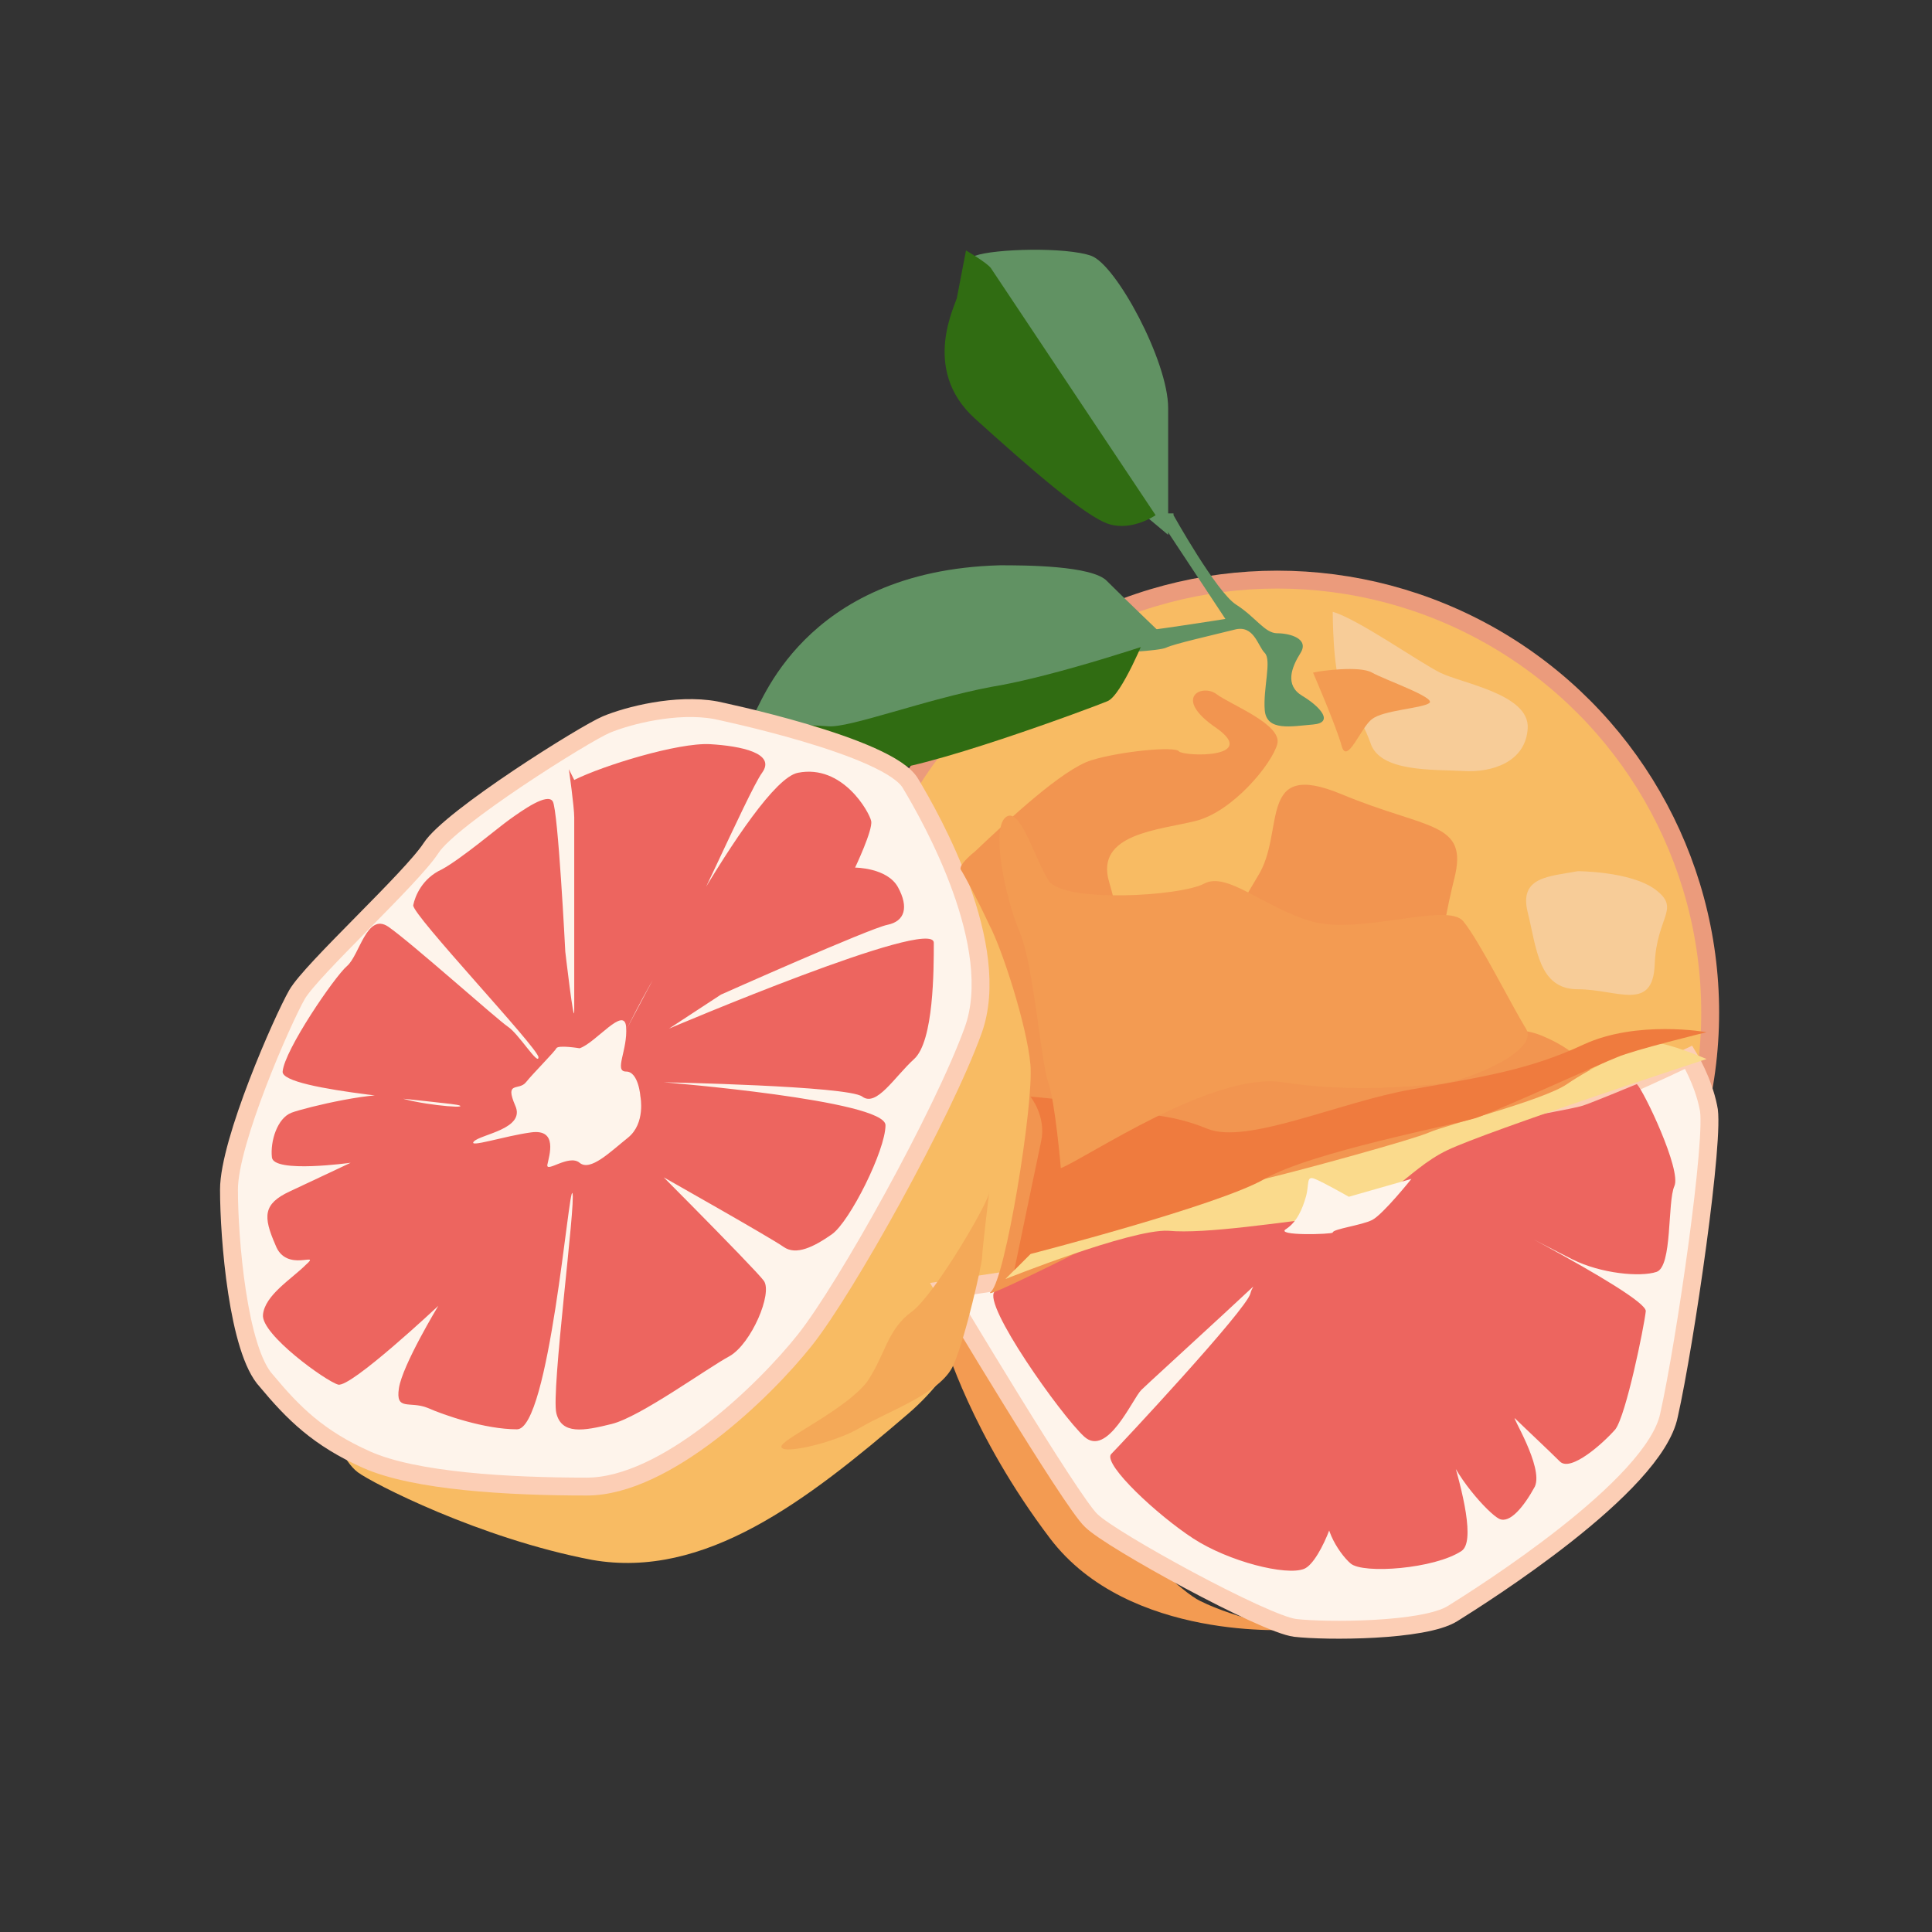 <?xml version="1.0" encoding="utf-8"?>
<!-- Generator: Adobe Illustrator 23.1.1, SVG Export Plug-In . SVG Version: 6.00 Build 0)  -->
<svg version="1.1" id="Layer_1" xmlns="http://www.w3.org/2000/svg" xmlns:xlink="http://www.w3.org/1999/xlink" x="0px" y="0px"
	 viewBox="0 0 108 108" style="enable-background:new 0 0 108 108;" xml:space="preserve">
<rect x="0" y="0" width="108" height="108" fill="#333333" stroke="none"/>
<style type="text/css">
	.st0{fill:#F8BB63;stroke:#EB9B7C;stroke-miterlimit:10;}
	.st1{fill:#619263;}
	.st2{fill:#306C12;}
	.st3{fill:#F8BB63;}
	.st4{fill:#FEF4EB;stroke:#FCCEB5;stroke-miterlimit:10;}
	.st5{fill:#F39B52;}
	.st6{fill:#ED655F;}
	.st7{fill:#FEF4EB;}
	.st8{fill:#F4A958;}
	.st9{fill:#F29550;}
	.st10{fill:#F7CC98;}
	.st11{fill:#FADA8C;}
	.st12{fill:#EF7B3E;}
</style>
<g>
	<circle class="st0" cx="71.4" cy="56.6" r="24.2"/>
	<path class="st1" d="M65.6,28.8c0,0,2.4,4.3,3.5,5s1.6,1.6,2.3,1.6c0.7,0,1.8,0.3,1.3,1.1c-0.5,0.8-0.9,1.8,0.1,2.4
		s1.8,1.5,0.6,1.6s-2.6,0.4-2.7-0.8c-0.1-1.2,0.4-2.8,0-3.2c-0.4-0.4-0.6-1.6-1.7-1.3c-1.2,0.3-3.4,0.8-3.8,1c-0.4,0.2-3,0.3-3,0.3
		s-0.7-1,0.6-1.1c1.3-0.1,5.7-0.8,5.7-0.8l-3.9-5.9H65.6z"/>
	<path class="st1" d="M54.5,14.3c-0.4,0.1,7.1,12.5,7.1,12.5l3.7,3.1c0,0,0-4.5,0-7.1s-2.9-8-4.3-8.5S55.6,13.9,54.5,14.3z"/>
	<path class="st2" d="M53.5,16.6c0,0.3-2.1,4,1,6.8s6.2,5.5,7.5,5.9s2.6-0.5,2.6-0.5S55.6,15.3,55.4,15c-0.2-0.3-1.4-1-1.4-1
		L53.5,16.6z"/>
	<path class="st2" d="M64.1,35.4l-14.7,2.2l-6.3,2.6c0,0,3.4,2.8,5.8,2.9s12.3-3.6,13-3.9C62.7,38.9,64.1,35.4,64.1,35.4z"/>
	<path class="st1" d="M55.9,31.6c1.3,0,5.2,0,6,0.9c0.9,0.9,3.3,3.2,3.3,3.2s-6.1,2.1-9.8,2.7c-3.7,0.7-7.9,2.3-9.1,2.2
		c-1.2-0.1-4.5-0.1-4.2-0.6C42.5,39.6,44.8,31.9,55.9,31.6z"/>
	<path class="st3" d="M52.1,45.8c0,0,5.5,8.8,5.4,13.7c-0.1,4.9-1,14.6-6.7,19.5c-5.7,4.9-11.4,9.3-17.7,8.2
		c-6.3-1.2-12.3-4.3-13.1-4.9c-0.8-0.6-1.5-2.3-1.2-2.5c0.3-0.2,18-11.9,18.1-12.5c0.2-0.6,4.6-13.3,4.6-13.3L52.1,45.8z"/>
	<path class="st4" d="M40,39.7c0,0,9.7,2,10.9,4.1c1.2,2,5.2,9.1,3.5,13.8S47.3,72,45,74.9s-7.8,8.2-12.2,8.2s-9.6-0.3-12.3-1.5
		c-2.7-1.2-4.1-2.6-5.6-4.4c-1.6-1.7-2.1-8-2.1-10.7c0-2.7,3-9.5,3.8-10.9c0.8-1.4,6.4-6.5,7.5-8.2s8.6-6.4,9.8-6.9
		S37.8,39.3,40,39.7z"/>
	<path class="st5" d="M52.8,71.6c0,0,2.3,5.4,3.4,6.8c1.1,1.4,8.8,10.1,10.9,11.1c2,1,5.2,1.6,5.2,1.6s-9.2,0.7-13.6-5.1
		S52.8,75,52.8,75V71.6z"/>
	<path class="st4" d="M56.1,71.6l-3.3,0.5c0,0,7.1,11.9,8.2,12.9c1.1,1.1,9.7,5.8,11.4,6s7.2,0.2,8.8-0.8c1.6-1,11.3-7.1,12.1-11.1
		c0.9-4,2.6-15.7,2.2-17.2c-0.3-1.5-1.1-2.8-1.1-2.8s-2.3,1.1-3.5,1.6s-5,1.9-6.9,2.7c-1.8,0.8-6,2.1-7.4,3.1s-0.5,1-5.8,2.6
		c-5.3,1.6-9.9,3.2-9.9,3.2L56.1,71.6z"/>
	<path class="st6" d="M91.5,60.6c0.4,0.4,2.5,4.8,2.1,5.7c-0.4,0.9-0.1,4.5-1,4.8c-0.9,0.3-3.1,0.1-4.7-0.7s-7.3-3.8-7.3-3.8
		s11.5,5.8,11.4,6.7s-1.1,5.8-1.7,6.6c-0.7,0.8-2.5,2.4-3.1,1.8c-0.6-0.6-2.2-2.1-2.5-2.4c-0.3-0.3,1.6,2.7,1.1,3.8
		c-0.6,1.1-1.4,2.1-2,1.8s-2.6-2.5-3-4.1c-0.4-1.7-1.6-5-1.6-5s4,9.9,2.5,10.9s-5.5,1.3-6.2,0.7c-0.7-0.6-1.8-2.4-1.1-3.2
		c0.8-0.8-0.5,3.1-1.5,3.5c-1,0.4-4.2-0.4-6.2-1.7c-2-1.3-5-4.1-4.6-4.7c0.5-0.5,7.6-8.1,7.8-9c0.2-0.9,2.3-2.8,2.6-2.8
		s-8.2,7.7-8.7,8.2s-1.9,3.8-3.2,2.6c-1.3-1.2-5.7-7.4-5-8.1s5.7-2.9,7.8-3.5c2.1-0.6,6-0.6,7.2-0.8s3.1-1.1,3.7-1.4
		s1.7-1.3,3.5-1.8c1.8-0.6,4.6-1.6,6-1.9c1.5-0.4,4.1-0.8,4.7-1S91.5,60.6,91.5,60.6z"/>
	<path class="st6" d="M32.1,43.6c1.6-0.8,5.8-2.1,7.6-2c1.7,0.1,3.7,0.5,2.9,1.6s-4.5,9.7-5.2,10.3c-0.7,0.6-2.4,4.1-2.4,4.1
		s7.1-13.9,9.6-14.4s4,2.2,4.1,2.7c0.1,0.5-0.9,2.6-0.9,2.6s1.8,0,2.4,1.1c0.6,1.1,0.4,1.9-0.6,2.1c-1,0.2-9.3,3.9-9.3,3.9l-2.9,1.9
		c0,0,14.8-6.3,14.8-4.8s0,5.5-1.1,6.5c-1.1,1-2.1,2.7-2.9,2.1s-11.1-0.8-11.1-0.8s12.4,1,12.4,2.4s-2,5.4-3,6.1
		c-1,0.7-2,1.2-2.7,0.7c-0.7-0.5-6.9-4-6.9-4l-1.9-2c0,0,7.2,7.2,7.7,7.9c0.5,0.7-0.7,3.5-1.9,4.2c-1.3,0.7-5,3.4-6.6,3.8
		s-2.8,0.6-3.1-0.6s1.1-11.8,0.9-12.3c-0.2-0.5-1.3,13.2-3.1,13.2c-1.8,0-4.1-0.8-5-1.2c-1-0.4-1.8,0.2-1.6-1.1
		c0.2-1.3,2.2-4.6,2.2-4.6s-4.9,4.6-5.6,4.4c-0.7-0.2-4.3-2.8-4.2-3.9c0.1-1.1,1.6-2,2.4-2.8c0.9-0.8-1.1,0.5-1.7-1.1
		c-0.7-1.6-0.7-2.3,0.8-3s3.4-1.6,3.4-1.6s-4.3,0.6-4.4-0.3c-0.1-0.9,0.3-2.2,1.1-2.5c0.8-0.3,5-1.3,5.9-0.9
		c0.9,0.4,3.9,0.7,3.5,0.5c-0.4-0.2-10-0.8-9.9-1.9c0.1-1.2,2.9-5.3,3.6-5.9s1.1-3,2.3-2.2c1.3,0.9,6.1,5.2,6.7,5.6
		c0.6,0.4,1.7,2.2,1.7,1.7c0-0.5-7.1-8-7-8.5s0.5-1.5,1.6-2c1.1-0.6,3.1-2.3,3.8-2.8c0.7-0.5,2.1-1.5,2.4-1c0.3,0.5,0.7,8.4,0.7,8.4
		s0.5,4.3,0.5,3.3s0-10.2,0-10.8c0-0.6-0.3-2.7-0.3-2.7"/>
	<path class="st7" d="M32.4,58.6c0.9-0.3,2.5-2.4,2.6-1.2c0.1,1.3-0.7,2.5,0,2.5s0.8,1.4,0.8,1.4s0.3,1.5-0.7,2.3S33,65.5,32.4,65
		c-0.6-0.5-1.9,0.6-1.8,0.1c0.1-0.5,0.6-2-0.9-1.8c-1.5,0.2-3.6,0.9-3.2,0.5c0.4-0.4,2.9-0.7,2.3-2c-0.6-1.4,0.2-0.8,0.6-1.3
		c0.4-0.5,1.6-1.7,1.7-1.9S32.4,58.6,32.4,58.6z"/>
	<path class="st8" d="M55.3,66.6c0.1,0.4-3,5.7-4.3,6.7c-1.4,1-1.5,2.4-2.5,3.9c-1.1,1.5-4.5,3.1-4.8,3.6c-0.3,0.6,2.9-0.1,4.4-1
		s4.5-1.9,5.2-3.5c0.7-1.6,1.6-5.7,1.6-6C54.9,69.9,55.3,66.6,55.3,66.6z"/>
	<path class="st9" d="M54.5,47.6c1.9-1.8,4.9-4.6,6.5-5.1s4.7-0.8,4.9-0.5c0.3,0.3,4.5,0.4,2.1-1.3c-2.5-1.7-0.8-2.5,0-1.9
		c0.8,0.6,3.7,1.7,3.4,2.8c-0.3,1.1-2.5,3.8-4.6,4.3c-2,0.5-5.6,0.7-4.8,3.4c0.8,2.7,1.1,6.4,3.3,5.6c2.2-0.8,3.5-3.4,5-5.9
		c1.6-2.5-0.1-6.6,4.7-4.6c4.8,2,7.1,1.5,6.3,4.7c-0.8,3.2-1.6,8.2,0.1,8.8c1.7,0.6,2.6-0.9,4.8,0c2.2,0.9,3.4,2.5,2.8,2.7
		c-0.6,0.2-5.3,2.2-7,2.7c-1.8,0.6-9.2,3-10.2,3.8c-1,0.8-5.6-0.1-7.7,1c-2.1,1-9.5,4.8-8.7,4.1s2.4-10.5,2.2-12.7
		c-0.2-2.2-1.6-6.5-2.3-7.8c-0.6-1.3-1.4-2.8-1.6-3.1C53.6,48.3,54.5,47.6,54.5,47.6z"/>
	<path class="st10" d="M88.2,48.7c-1.6,0.3-3.3,0.3-2.8,2.3c0.5,2,0.6,4.3,2.8,4.3c2.2,0,4.2,1.3,4.3-1.4s1.5-3.1,0-4.2
		C91.1,48.7,88.2,48.7,88.2,48.7z"/>
	<path class="st10" d="M74.5,34.2c1.4,0.4,4.8,2.8,6,3.4s5,1.2,4.9,3.1s-2,2.5-3.6,2.4s-4.7,0.1-5.2-1.6c-0.6-1.6-1.1-1.9-1.6-3
		C74.5,37.5,74.5,34.2,74.5,34.2z"/>
	<path class="st5" d="M73.4,37.6c0.4-0.1,2.6-0.4,3.3,0c0.7,0.4,3.6,1.4,3.2,1.7c-0.4,0.3-2.6,0.4-3.2,0.9c-0.6,0.4-1.4,2.6-1.7,1.5
		S73.4,37.6,73.4,37.6z"/>
	<path class="st11" d="M57.6,70.1c0.1-0.1,0.4-0.3,0.8-0.5c1.9-1,6.2-2.8,7.8-2.9c1.9-0.2,2.4-0.3,4.5-0.8s8.3-2.2,9.2-2.6
		c0.9-0.4,6.4-1.8,7.7-2.7s4.1-2.3,4.9-2.3s2.9,0.9,2.9,0.9s-12.2,4-14.5,5.1c-2.3,1.1-3.6,3.4-6.4,3.7s-7.1,1-9.2,0.8
		c-2.1-0.1-9.1,2.7-9.1,2.7L57.6,70.1z"/>
	<path class="st7" d="M78.9,65.9c0,0-1.6,2-2.2,2.3s-2.2,0.5-2.2,0.7c0,0.1-3.3,0.2-2.6-0.2c0.6-0.4,0.9-1.1,1.1-1.8s0-1.2,0.5-1
		s1.9,1,1.9,1L78.9,65.9z"/>
	<path class="st12" d="M57.6,70.1c0,0,10.5-2.7,13.1-4.2s10.5-3,11.8-3.4c1.2-0.4,7.1-3.1,7.9-3.4c0.9-0.4,5-1.4,5-1.4
		s-3.9-0.7-6.9,0.7c-3,1.4-5.6,1.8-9.6,2.5c-4,0.7-9.2,3.1-11.4,2.2c-2.2-0.9-3.5-0.7-4.9-1.1s-5-0.7-5-0.7s0.9,1.1,0.6,2.5
		S56.7,71,56.7,71L57.6,70.1z"/>
	<path class="st5" d="M59.3,65.3c1.5-0.6,8.5-5.4,12.4-4.8c4,0.6,7.3,0.2,8.7,0.1s5.7-1.8,4.9-3.1c-0.8-1.3-2.6-4.9-3.5-6
		c-0.9-1.1-5.8,0.8-8.5,0s-4.7-2.8-6-2.1s-7.9,1.1-8.7-0.2s-1.6-4.2-2.4-3.5c-0.8,0.7,0,4.5,0.8,6.4c0.8,1.9,1.2,7.4,1.6,8.4
		C59,61.7,59.3,65.3,59.3,65.3z"/>
</g>
</svg>
